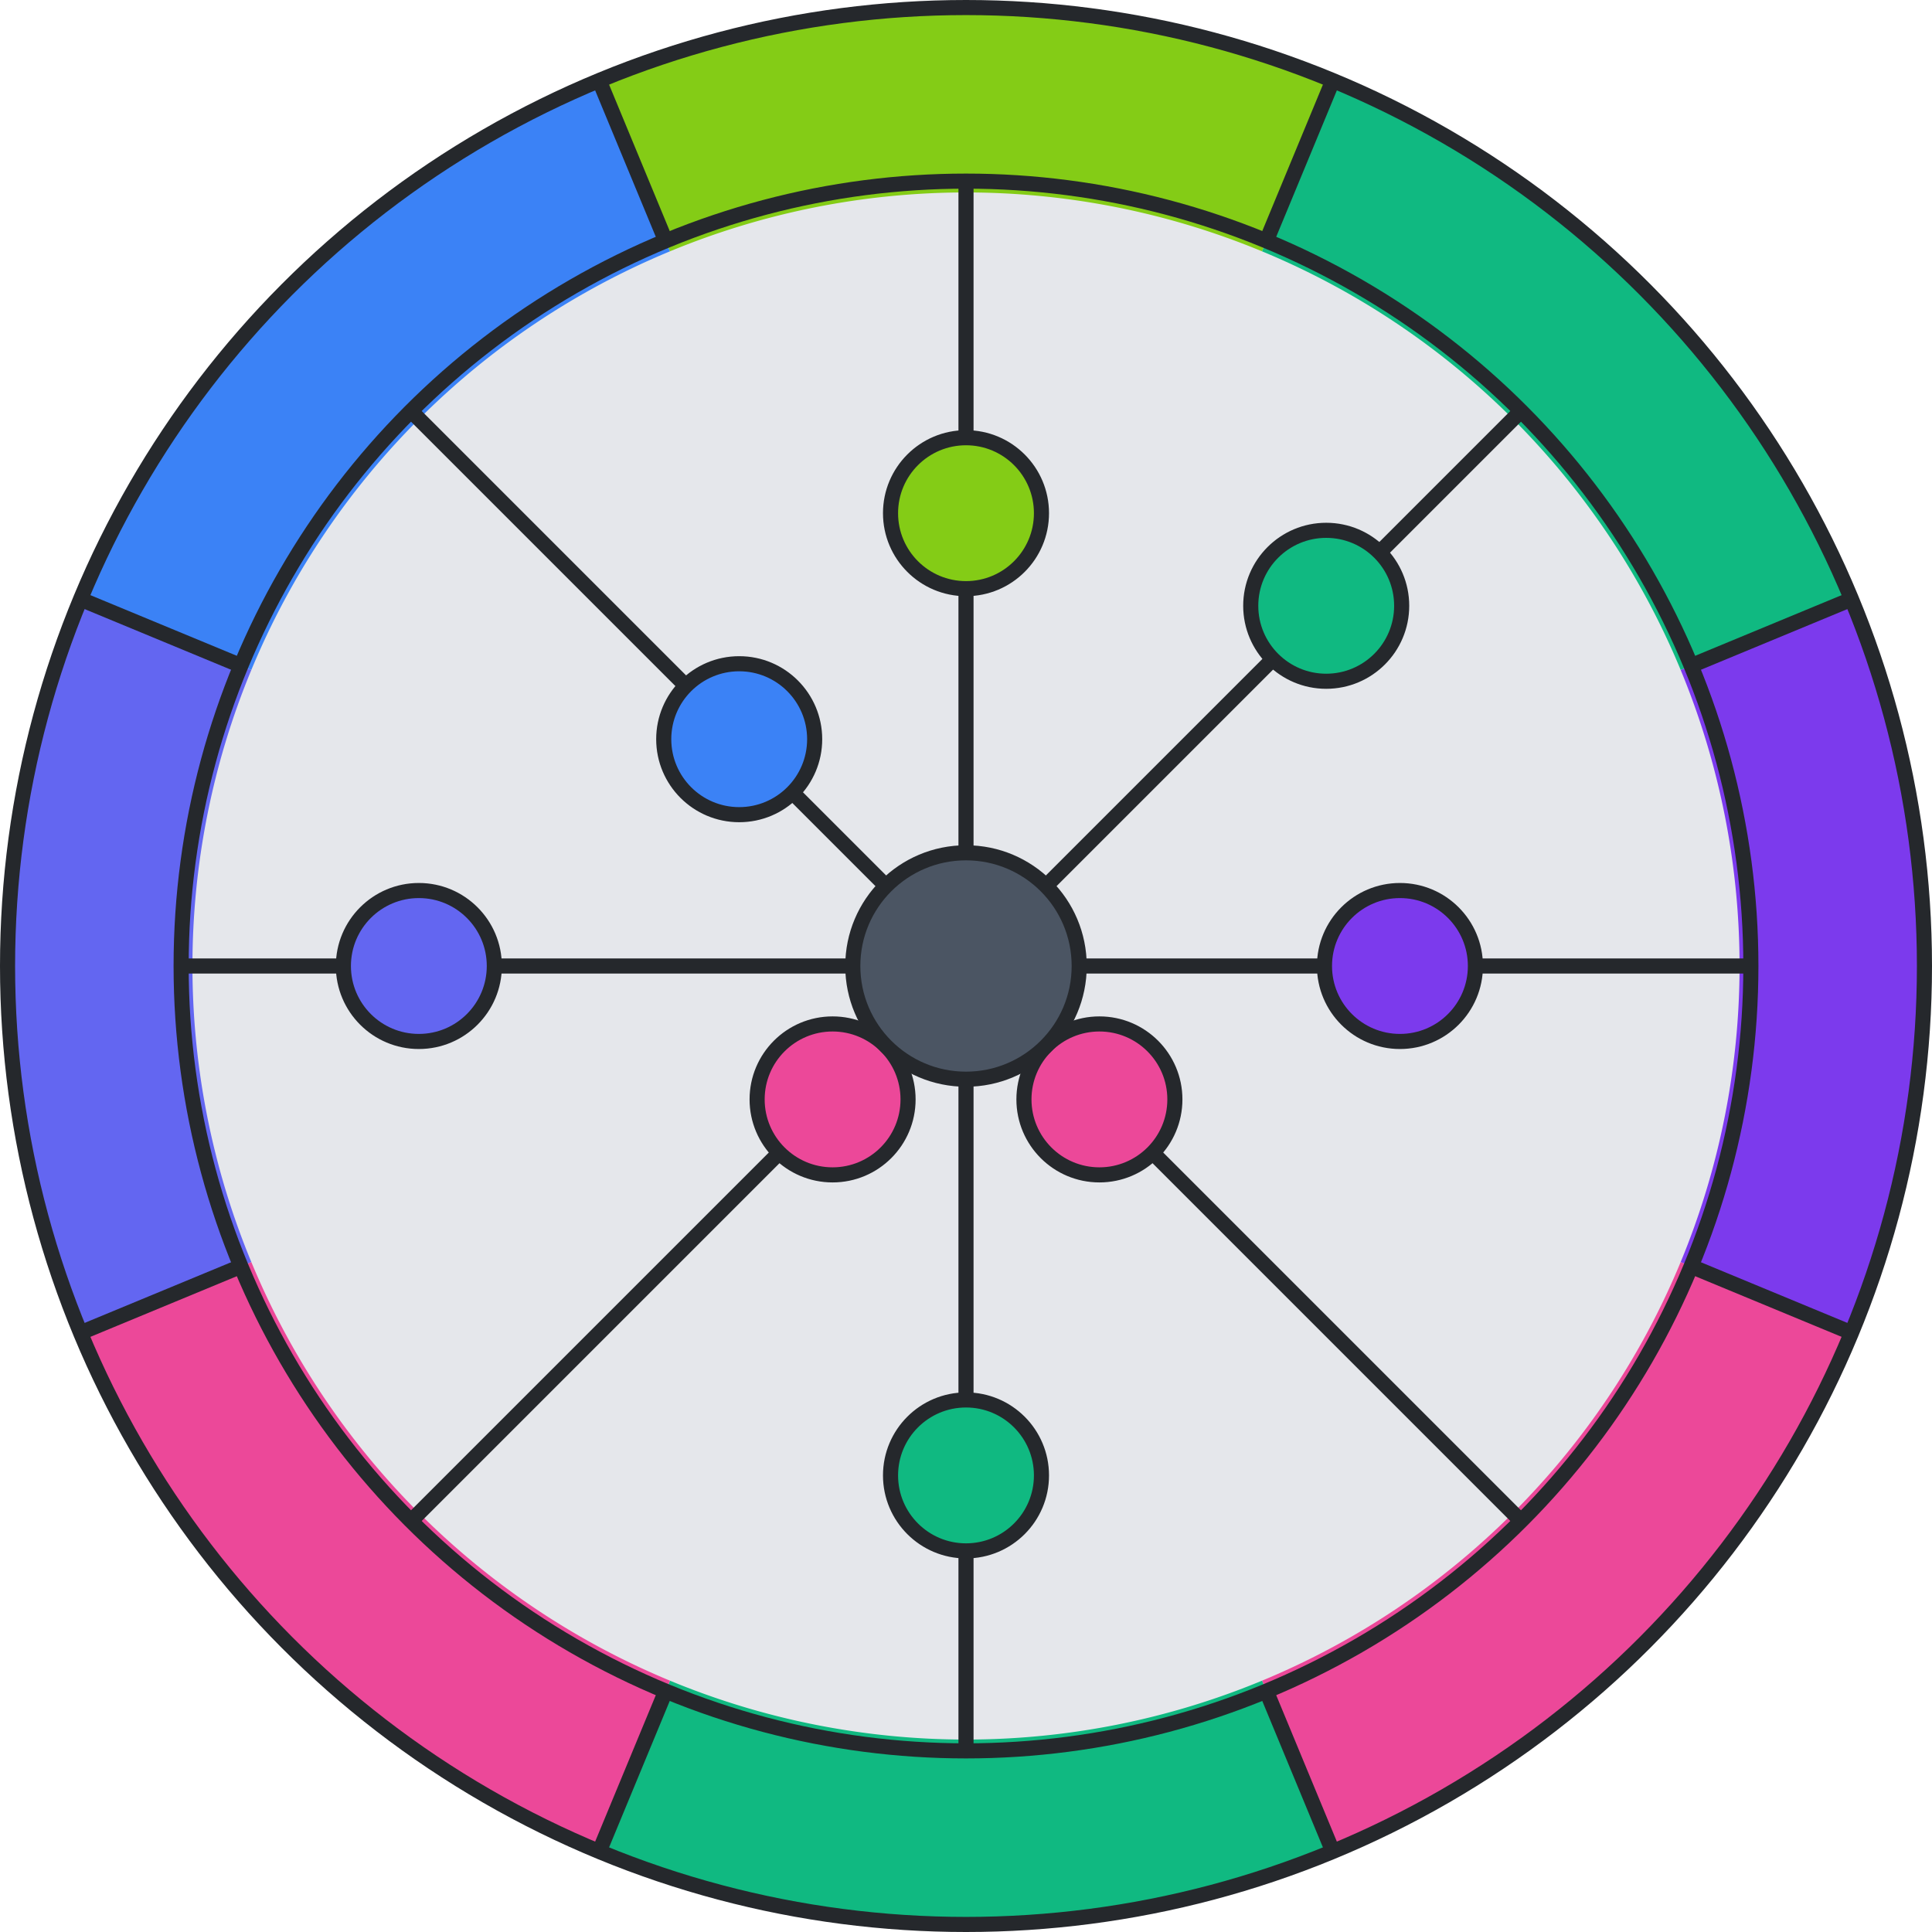 <svg viewBox="0 0 512 512" height="512" width="512" xmlns="http://www.w3.org/2000/svg" xmlns:xlink="http://www.w3.org/1999/xlink"><circle r="250" cx="256" cy="256" stroke-width="0" fill="#e5e7eb"></circle><path d="M 468.492 344.017 A 230 230 0 0 1 344.017 468.492" stroke-width="50" stroke="#EC4899" fill="none"></path><path d="M 344.017 468.492 A 230 230 0 0 1 167.983 468.492" stroke-width="50" stroke="#10B981" fill="none"></path><path d="M 167.983 468.492 A 230 230 0 0 1 43.508 344.017" stroke-width="50" stroke="#EC4899" fill="none"></path><path d="M 43.508 344.017 A 230 230 0 0 1 43.508 167.983" stroke-width="50" stroke="#6366F1" fill="none"></path><path d="M 43.508 167.983 A 230 230 0 0 1 167.983 43.508" stroke-width="50" stroke="#3B82F6" fill="none"></path><path d="M 167.983 43.508 A 230 230 0 0 1 344.017 43.508" stroke-width="50" stroke="#84CC16" fill="none"></path><path d="M 344.017 43.508 A 230 230 0 0 1 468.492 167.983" stroke-width="50" stroke="#10B981" fill="none"></path><path d="M 468.492 167.983 A 230 230 0 0 1 468.492 344.017" stroke-width="50" stroke="#7C3AED" fill="none"></path><line x1="490.665" y1="353.202" x2="448.167" y2="335.598" stroke-width="4" stroke="#25282c"></line><line x1="353.202" y1="490.665" x2="335.598" y2="448.167" stroke-width="4" stroke="#25282c"></line><line x1="158.798" y1="490.665" x2="176.402" y2="448.167" stroke-width="4" stroke="#25282c"></line><line x1="21.335" y1="353.202" x2="63.833" y2="335.598" stroke-width="4" stroke="#25282c"></line><line x1="21.335" y1="158.798" x2="63.833" y2="176.402" stroke-width="4" stroke="#25282c"></line><line x1="158.798" y1="21.335" x2="176.402" y2="63.833" stroke-width="4" stroke="#25282c"></line><line x1="353.202" y1="21.335" x2="335.598" y2="63.833" stroke-width="4" stroke="#25282c"></line><line x1="490.665" y1="158.798" x2="448.167" y2="176.402" stroke-width="4" stroke="#25282c"></line><circle r="254" cx="256" cy="256" stroke-width="4" stroke="#25282c" fill="none"></circle><circle r="208" cx="256" cy="256" stroke-width="4" stroke="#25282c" fill="none"></circle><line x1="256" y1="256" x2="403.078" y2="403.078" stroke-width="4" stroke="#25282c"></line><line x1="256" y1="256" x2="256" y2="464" stroke-width="4" stroke="#25282c"></line><line x1="256" y1="256" x2="108.922" y2="403.078" stroke-width="4" stroke="#25282c"></line><line x1="256" y1="256" x2="48" y2="256" stroke-width="4" stroke="#25282c"></line><line x1="256" y1="256" x2="108.922" y2="108.922" stroke-width="4" stroke="#25282c"></line><line x1="256" y1="256" x2="256" y2="48" stroke-width="4" stroke="#25282c"></line><line x1="256" y1="256" x2="403.078" y2="108.922" stroke-width="4" stroke="#25282c"></line><line x1="256" y1="256" x2="464" y2="256" stroke-width="4" stroke="#25282c"></line><circle cx="291.355" cy="291.355" r="20" fill="#EC4899" stroke-width="4" stroke="#25282c"></circle><circle cx="256" cy="391" r="20" fill="#10B981" stroke-width="4" stroke="#25282c"></circle><circle cx="220.645" cy="291.355" r="20" fill="#EC4899" stroke-width="4" stroke="#25282c"></circle><circle cx="111" cy="256" r="20" fill="#6366F1" stroke-width="4" stroke="#25282c"></circle><circle cx="195.896" cy="195.896" r="20" fill="#3B82F6" stroke-width="4" stroke="#25282c"></circle><circle cx="256" cy="136" r="20" fill="#84CC16" stroke-width="4" stroke="#25282c"></circle><circle cx="351.459" cy="160.541" r="20" fill="#10B981" stroke-width="4" stroke="#25282c"></circle><circle cx="371" cy="256" r="20" fill="#7C3AED" stroke-width="4" stroke="#25282c"></circle><circle r="30" cx="256" cy="256" stroke-width="4" stroke="#25282c" fill="#4b5563"></circle></svg>